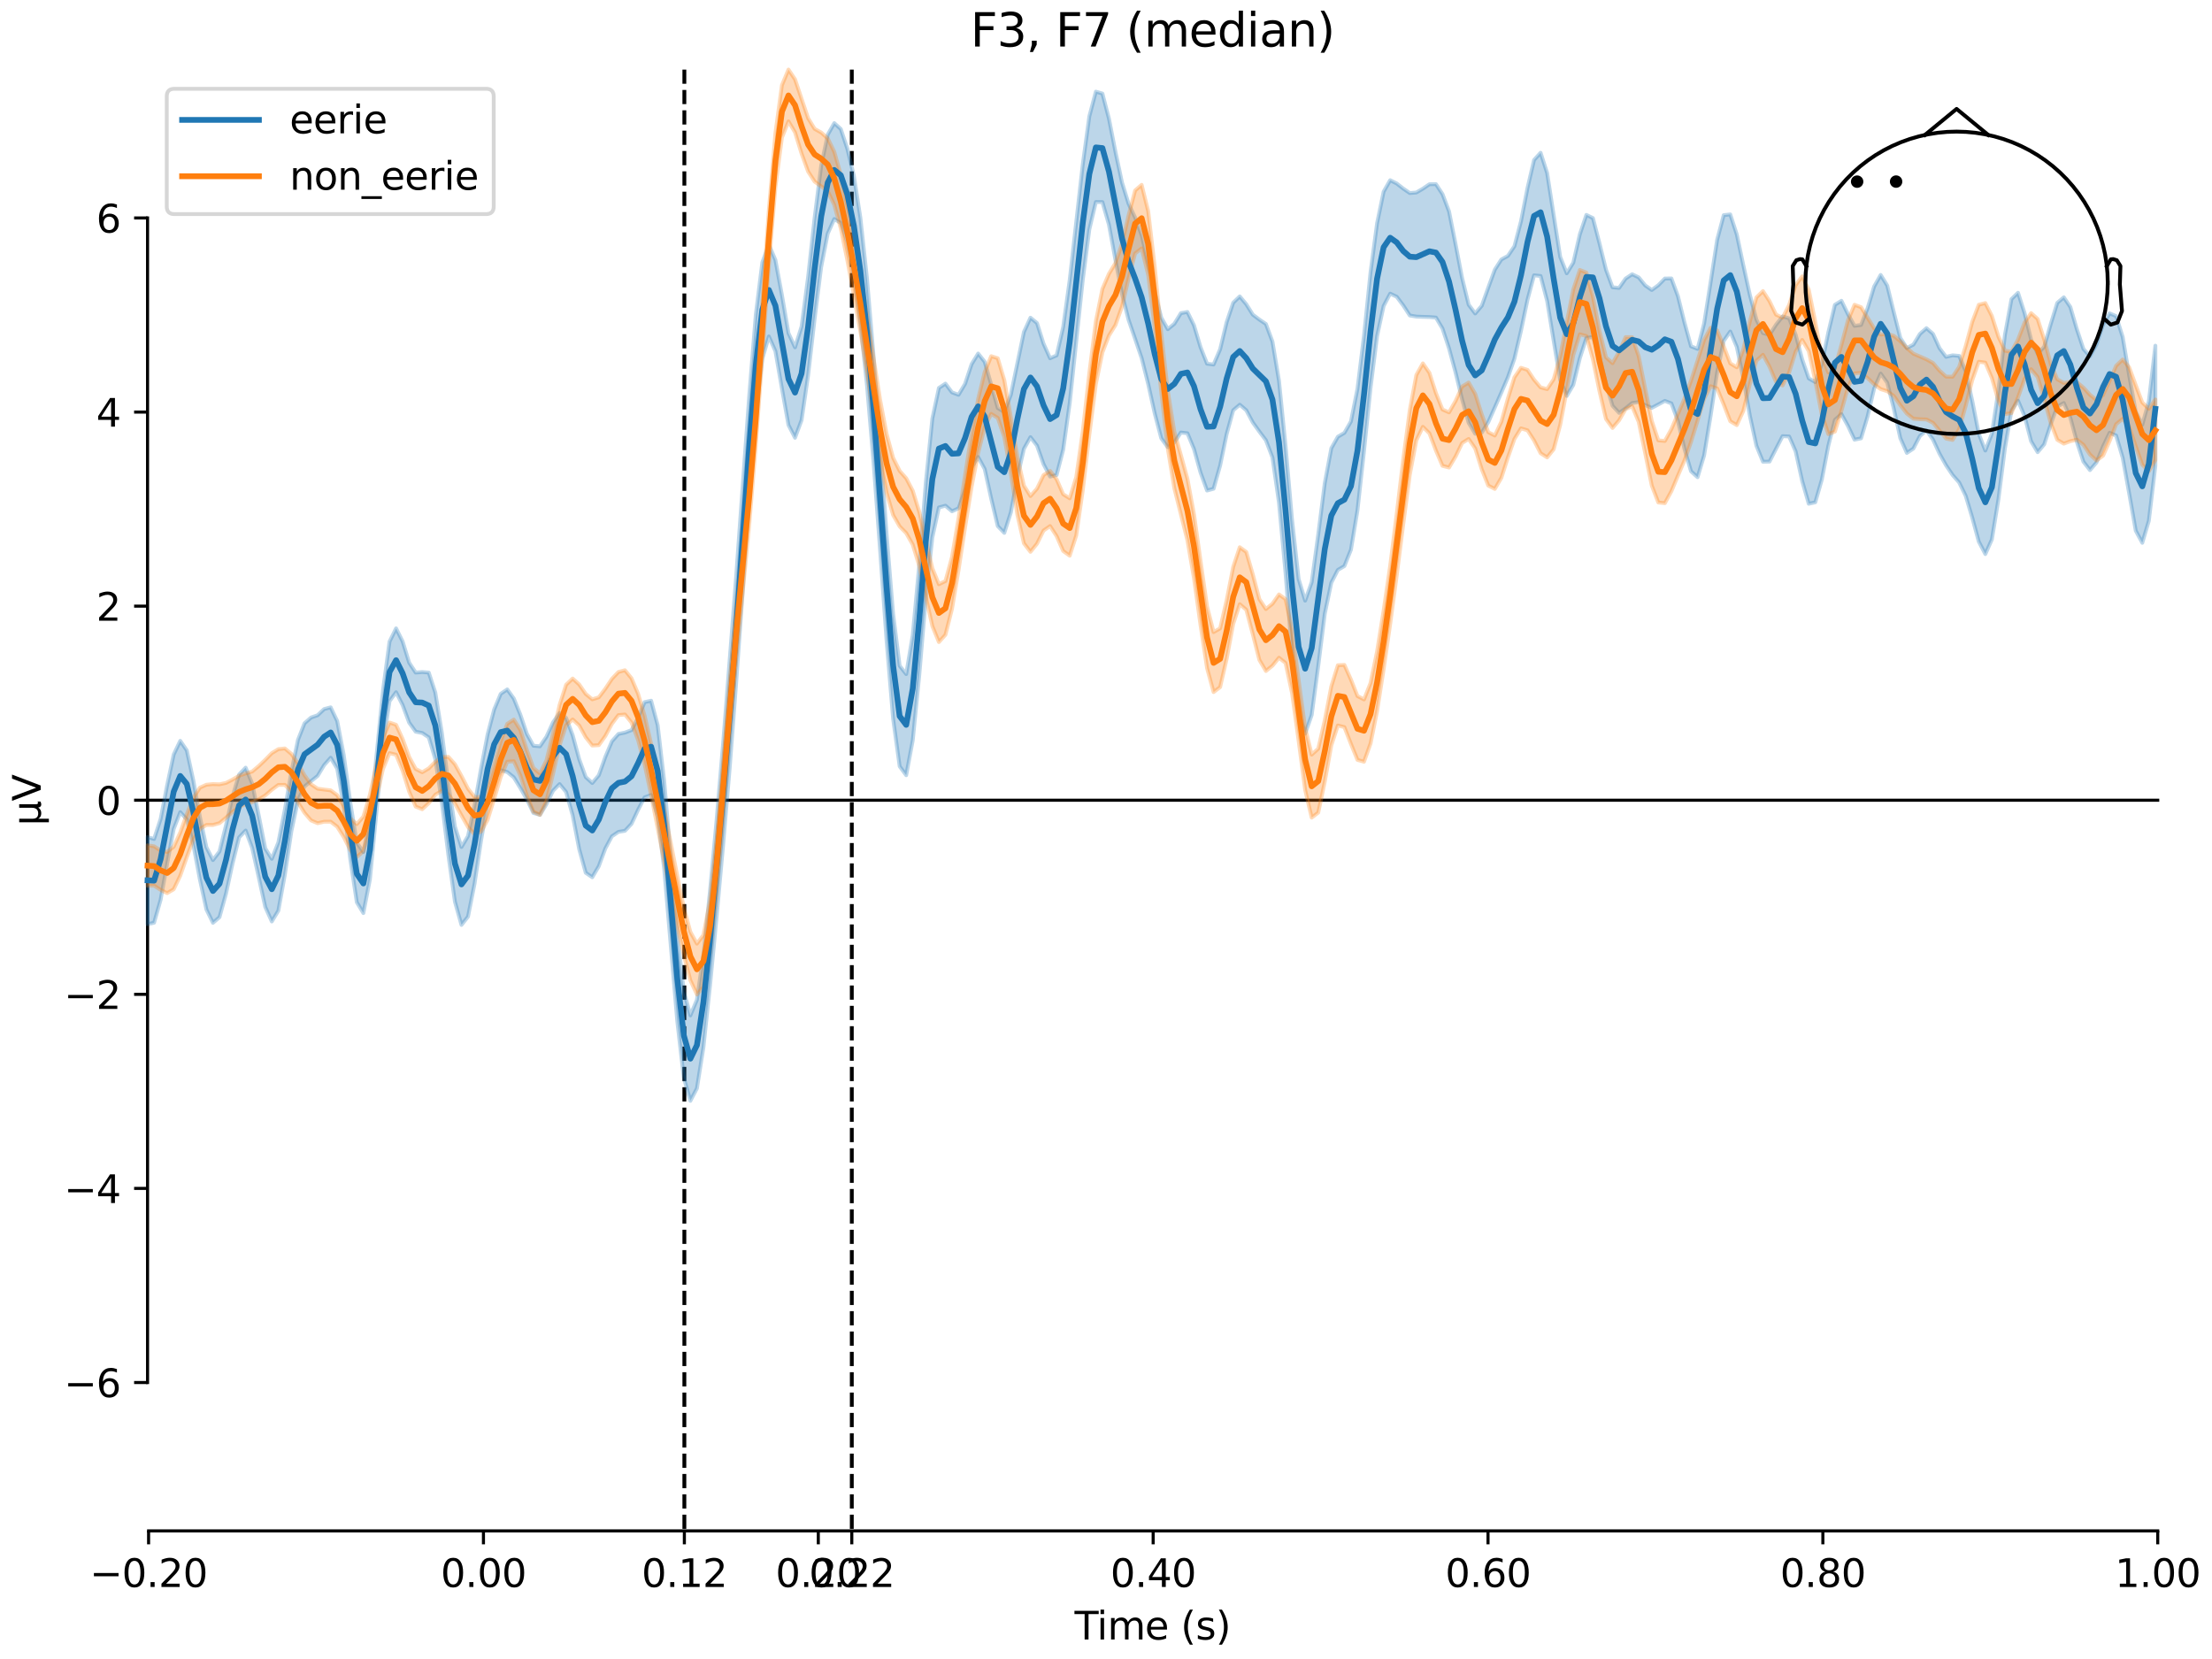<?xml version="1.0" encoding="utf-8" standalone="no"?>
<!DOCTYPE svg PUBLIC "-//W3C//DTD SVG 1.1//EN"
  "http://www.w3.org/Graphics/SVG/1.1/DTD/svg11.dtd">
<svg xmlns:xlink="http://www.w3.org/1999/xlink" width="576pt" height="432pt" viewBox="0 0 576 432" xmlns="http://www.w3.org/2000/svg" version="1.1">
 <defs>
  <style type="text/css">*{stroke-linejoin: round; stroke-linecap: butt}</style>
 </defs>
 <g id="figure_1">
  <g id="patch_1">
   <path d="M 0 432 
L 576 432 
L 576 0 
L 0 0 
z
" style="fill: #ffffff"/>
  </g>
  <g id="axes_1">
   <g id="patch_2">
    <path d="M 38.421 398.644 
L 561.867 398.644 
L 561.867 18.118 
L 38.421 18.118 
L 38.421 398.644 
z
" style="fill: none; opacity: 0"/>
   </g>
   <g id="patch_3">
    <path d="M 38.421 360.001 
L 38.421 56.761 
" style="fill: none; stroke: #000000; stroke-width: 0.8; stroke-linejoin: miter; stroke-linecap: square"/>
   </g>
   <g id="LineCollection_1">
    <path d="M 178.206 18.118 
L 178.206 398.644 
" clip-path="url(#pbddd7048ae)" style="fill: none; stroke-dasharray: 3.7,1.6; stroke-dashoffset: 0; stroke: #000000"/>
    <path d="M 221.804 18.118 
L 221.804 398.644 
" clip-path="url(#pbddd7048ae)" style="fill: none; stroke-dasharray: 3.7,1.6; stroke-dashoffset: 0; stroke: #000000"/>
   </g>
   <g id="matplotlib.axis_1">
    <g id="xtick_1">
     <g id="line2d_1">
      <defs>
       <path id="mee2782d084" d="M 0 0 
L 0 3.5 
" style="stroke: #000000; stroke-width: 0.8"/>
      </defs>
      <g>
       <use xlink:href="#mee2782d084" x="38.693" y="398.644" style="stroke: #000000; stroke-width: 0.8"/>
      </g>
     </g>
     <g id="text_1">
      <!-- −0.20 -->
      <g transform="translate(23.37 413.242) scale(0.1 -0.1)">
       <defs>
        <path id="DejaVuSans-2212" d="M 678 2272 
L 4684 2272 
L 4684 1741 
L 678 1741 
L 678 2272 
z
" transform="scale(0.016)"/>
        <path id="DejaVuSans-30" d="M 2034 4250 
Q 1547 4250 1301 3770 
Q 1056 3291 1056 2328 
Q 1056 1369 1301 889 
Q 1547 409 2034 409 
Q 2525 409 2770 889 
Q 3016 1369 3016 2328 
Q 3016 3291 2770 3770 
Q 2525 4250 2034 4250 
z
M 2034 4750 
Q 2819 4750 3233 4129 
Q 3647 3509 3647 2328 
Q 3647 1150 3233 529 
Q 2819 -91 2034 -91 
Q 1250 -91 836 529 
Q 422 1150 422 2328 
Q 422 3509 836 4129 
Q 1250 4750 2034 4750 
z
" transform="scale(0.016)"/>
        <path id="DejaVuSans-2e" d="M 684 794 
L 1344 794 
L 1344 0 
L 684 0 
L 684 794 
z
" transform="scale(0.016)"/>
        <path id="DejaVuSans-32" d="M 1228 531 
L 3431 531 
L 3431 0 
L 469 0 
L 469 531 
Q 828 903 1448 1529 
Q 2069 2156 2228 2338 
Q 2531 2678 2651 2914 
Q 2772 3150 2772 3378 
Q 2772 3750 2511 3984 
Q 2250 4219 1831 4219 
Q 1534 4219 1204 4116 
Q 875 4013 500 3803 
L 500 4441 
Q 881 4594 1212 4672 
Q 1544 4750 1819 4750 
Q 2544 4750 2975 4387 
Q 3406 4025 3406 3419 
Q 3406 3131 3298 2873 
Q 3191 2616 2906 2266 
Q 2828 2175 2409 1742 
Q 1991 1309 1228 531 
z
" transform="scale(0.016)"/>
       </defs>
       <use xlink:href="#DejaVuSans-2212"/>
       <use xlink:href="#DejaVuSans-30" transform="translate(83.789 0)"/>
       <use xlink:href="#DejaVuSans-2e" transform="translate(147.412 0)"/>
       <use xlink:href="#DejaVuSans-32" transform="translate(179.199 0)"/>
       <use xlink:href="#DejaVuSans-30" transform="translate(242.822 0)"/>
      </g>
     </g>
    </g>
    <g id="xtick_2">
     <g id="line2d_2">
      <g>
       <use xlink:href="#mee2782d084" x="125.889" y="398.644" style="stroke: #000000; stroke-width: 0.8"/>
      </g>
     </g>
     <g id="text_2">
      <!-- 0.00 -->
      <g transform="translate(114.756 413.242) scale(0.1 -0.1)">
       <use xlink:href="#DejaVuSans-30"/>
       <use xlink:href="#DejaVuSans-2e" transform="translate(63.623 0)"/>
       <use xlink:href="#DejaVuSans-30" transform="translate(95.41 0)"/>
       <use xlink:href="#DejaVuSans-30" transform="translate(159.033 0)"/>
      </g>
     </g>
    </g>
    <g id="xtick_3">
     <g id="line2d_3">
      <g>
       <use xlink:href="#mee2782d084" x="178.206" y="398.644" style="stroke: #000000; stroke-width: 0.8"/>
      </g>
     </g>
     <g id="text_3">
      <!-- 0.12 -->
      <g transform="translate(167.073 413.242) scale(0.1 -0.1)">
       <defs>
        <path id="DejaVuSans-31" d="M 794 531 
L 1825 531 
L 1825 4091 
L 703 3866 
L 703 4441 
L 1819 4666 
L 2450 4666 
L 2450 531 
L 3481 531 
L 3481 0 
L 794 0 
L 794 531 
z
" transform="scale(0.016)"/>
       </defs>
       <use xlink:href="#DejaVuSans-30"/>
       <use xlink:href="#DejaVuSans-2e" transform="translate(63.623 0)"/>
       <use xlink:href="#DejaVuSans-31" transform="translate(95.41 0)"/>
       <use xlink:href="#DejaVuSans-32" transform="translate(159.033 0)"/>
      </g>
     </g>
    </g>
    <g id="xtick_4">
     <g id="line2d_4">
      <g>
       <use xlink:href="#mee2782d084" x="213.084" y="398.644" style="stroke: #000000; stroke-width: 0.8"/>
      </g>
     </g>
     <g id="text_4">
      <!-- 0.20 -->
      <g transform="translate(201.952 413.242) scale(0.1 -0.1)">
       <use xlink:href="#DejaVuSans-30"/>
       <use xlink:href="#DejaVuSans-2e" transform="translate(63.623 0)"/>
       <use xlink:href="#DejaVuSans-32" transform="translate(95.41 0)"/>
       <use xlink:href="#DejaVuSans-30" transform="translate(159.033 0)"/>
      </g>
     </g>
    </g>
    <g id="xtick_5">
     <g id="line2d_5">
      <g>
       <use xlink:href="#mee2782d084" x="221.804" y="398.644" style="stroke: #000000; stroke-width: 0.8"/>
      </g>
     </g>
     <g id="text_5">
      <!-- 0.22 -->
      <g transform="translate(210.671 413.242) scale(0.1 -0.1)">
       <use xlink:href="#DejaVuSans-30"/>
       <use xlink:href="#DejaVuSans-2e" transform="translate(63.623 0)"/>
       <use xlink:href="#DejaVuSans-32" transform="translate(95.41 0)"/>
       <use xlink:href="#DejaVuSans-32" transform="translate(159.033 0)"/>
      </g>
     </g>
    </g>
    <g id="xtick_6">
     <g id="line2d_6">
      <g>
       <use xlink:href="#mee2782d084" x="300.28" y="398.644" style="stroke: #000000; stroke-width: 0.8"/>
      </g>
     </g>
     <g id="text_6">
      <!-- 0.40 -->
      <g transform="translate(289.147 413.242) scale(0.1 -0.1)">
       <defs>
        <path id="DejaVuSans-34" d="M 2419 4116 
L 825 1625 
L 2419 1625 
L 2419 4116 
z
M 2253 4666 
L 3047 4666 
L 3047 1625 
L 3713 1625 
L 3713 1100 
L 3047 1100 
L 3047 0 
L 2419 0 
L 2419 1100 
L 313 1100 
L 313 1709 
L 2253 4666 
z
" transform="scale(0.016)"/>
       </defs>
       <use xlink:href="#DejaVuSans-30"/>
       <use xlink:href="#DejaVuSans-2e" transform="translate(63.623 0)"/>
       <use xlink:href="#DejaVuSans-34" transform="translate(95.41 0)"/>
       <use xlink:href="#DejaVuSans-30" transform="translate(159.033 0)"/>
      </g>
     </g>
    </g>
    <g id="xtick_7">
     <g id="line2d_7">
      <g>
       <use xlink:href="#mee2782d084" x="387.476" y="398.644" style="stroke: #000000; stroke-width: 0.8"/>
      </g>
     </g>
     <g id="text_7">
      <!-- 0.60 -->
      <g transform="translate(376.343 413.242) scale(0.1 -0.1)">
       <defs>
        <path id="DejaVuSans-36" d="M 2113 2584 
Q 1688 2584 1439 2293 
Q 1191 2003 1191 1497 
Q 1191 994 1439 701 
Q 1688 409 2113 409 
Q 2538 409 2786 701 
Q 3034 994 3034 1497 
Q 3034 2003 2786 2293 
Q 2538 2584 2113 2584 
z
M 3366 4563 
L 3366 3988 
Q 3128 4100 2886 4159 
Q 2644 4219 2406 4219 
Q 1781 4219 1451 3797 
Q 1122 3375 1075 2522 
Q 1259 2794 1537 2939 
Q 1816 3084 2150 3084 
Q 2853 3084 3261 2657 
Q 3669 2231 3669 1497 
Q 3669 778 3244 343 
Q 2819 -91 2113 -91 
Q 1303 -91 875 529 
Q 447 1150 447 2328 
Q 447 3434 972 4092 
Q 1497 4750 2381 4750 
Q 2619 4750 2861 4703 
Q 3103 4656 3366 4563 
z
" transform="scale(0.016)"/>
       </defs>
       <use xlink:href="#DejaVuSans-30"/>
       <use xlink:href="#DejaVuSans-2e" transform="translate(63.623 0)"/>
       <use xlink:href="#DejaVuSans-36" transform="translate(95.41 0)"/>
       <use xlink:href="#DejaVuSans-30" transform="translate(159.033 0)"/>
      </g>
     </g>
    </g>
    <g id="xtick_8">
     <g id="line2d_8">
      <g>
       <use xlink:href="#mee2782d084" x="474.671" y="398.644" style="stroke: #000000; stroke-width: 0.8"/>
      </g>
     </g>
     <g id="text_8">
      <!-- 0.80 -->
      <g transform="translate(463.538 413.242) scale(0.1 -0.1)">
       <defs>
        <path id="DejaVuSans-38" d="M 2034 2216 
Q 1584 2216 1326 1975 
Q 1069 1734 1069 1313 
Q 1069 891 1326 650 
Q 1584 409 2034 409 
Q 2484 409 2743 651 
Q 3003 894 3003 1313 
Q 3003 1734 2745 1975 
Q 2488 2216 2034 2216 
z
M 1403 2484 
Q 997 2584 770 2862 
Q 544 3141 544 3541 
Q 544 4100 942 4425 
Q 1341 4750 2034 4750 
Q 2731 4750 3128 4425 
Q 3525 4100 3525 3541 
Q 3525 3141 3298 2862 
Q 3072 2584 2669 2484 
Q 3125 2378 3379 2068 
Q 3634 1759 3634 1313 
Q 3634 634 3220 271 
Q 2806 -91 2034 -91 
Q 1263 -91 848 271 
Q 434 634 434 1313 
Q 434 1759 690 2068 
Q 947 2378 1403 2484 
z
M 1172 3481 
Q 1172 3119 1398 2916 
Q 1625 2713 2034 2713 
Q 2441 2713 2670 2916 
Q 2900 3119 2900 3481 
Q 2900 3844 2670 4047 
Q 2441 4250 2034 4250 
Q 1625 4250 1398 4047 
Q 1172 3844 1172 3481 
z
" transform="scale(0.016)"/>
       </defs>
       <use xlink:href="#DejaVuSans-30"/>
       <use xlink:href="#DejaVuSans-2e" transform="translate(63.623 0)"/>
       <use xlink:href="#DejaVuSans-38" transform="translate(95.41 0)"/>
       <use xlink:href="#DejaVuSans-30" transform="translate(159.033 0)"/>
      </g>
     </g>
    </g>
    <g id="xtick_9">
     <g id="line2d_9">
      <g>
       <use xlink:href="#mee2782d084" x="561.867" y="398.644" style="stroke: #000000; stroke-width: 0.8"/>
      </g>
     </g>
     <g id="text_9">
      <!-- 1.00 -->
      <g transform="translate(550.734 413.242) scale(0.1 -0.1)">
       <use xlink:href="#DejaVuSans-31"/>
       <use xlink:href="#DejaVuSans-2e" transform="translate(63.623 0)"/>
       <use xlink:href="#DejaVuSans-30" transform="translate(95.41 0)"/>
       <use xlink:href="#DejaVuSans-30" transform="translate(159.033 0)"/>
      </g>
     </g>
    </g>
    <g id="text_10">
     <!-- Time (s) -->
     <g transform="translate(279.815 426.92) scale(0.1 -0.1)">
      <defs>
       <path id="DejaVuSans-54" d="M -19 4666 
L 3928 4666 
L 3928 4134 
L 2272 4134 
L 2272 0 
L 1638 0 
L 1638 4134 
L -19 4134 
L -19 4666 
z
" transform="scale(0.016)"/>
       <path id="DejaVuSans-69" d="M 603 3500 
L 1178 3500 
L 1178 0 
L 603 0 
L 603 3500 
z
M 603 4863 
L 1178 4863 
L 1178 4134 
L 603 4134 
L 603 4863 
z
" transform="scale(0.016)"/>
       <path id="DejaVuSans-6d" d="M 3328 2828 
Q 3544 3216 3844 3400 
Q 4144 3584 4550 3584 
Q 5097 3584 5394 3201 
Q 5691 2819 5691 2113 
L 5691 0 
L 5113 0 
L 5113 2094 
Q 5113 2597 4934 2840 
Q 4756 3084 4391 3084 
Q 3944 3084 3684 2787 
Q 3425 2491 3425 1978 
L 3425 0 
L 2847 0 
L 2847 2094 
Q 2847 2600 2669 2842 
Q 2491 3084 2119 3084 
Q 1678 3084 1418 2786 
Q 1159 2488 1159 1978 
L 1159 0 
L 581 0 
L 581 3500 
L 1159 3500 
L 1159 2956 
Q 1356 3278 1631 3431 
Q 1906 3584 2284 3584 
Q 2666 3584 2933 3390 
Q 3200 3197 3328 2828 
z
" transform="scale(0.016)"/>
       <path id="DejaVuSans-65" d="M 3597 1894 
L 3597 1613 
L 953 1613 
Q 991 1019 1311 708 
Q 1631 397 2203 397 
Q 2534 397 2845 478 
Q 3156 559 3463 722 
L 3463 178 
Q 3153 47 2828 -22 
Q 2503 -91 2169 -91 
Q 1331 -91 842 396 
Q 353 884 353 1716 
Q 353 2575 817 3079 
Q 1281 3584 2069 3584 
Q 2775 3584 3186 3129 
Q 3597 2675 3597 1894 
z
M 3022 2063 
Q 3016 2534 2758 2815 
Q 2500 3097 2075 3097 
Q 1594 3097 1305 2825 
Q 1016 2553 972 2059 
L 3022 2063 
z
" transform="scale(0.016)"/>
       <path id="DejaVuSans-20" transform="scale(0.016)"/>
       <path id="DejaVuSans-28" d="M 1984 4856 
Q 1566 4138 1362 3434 
Q 1159 2731 1159 2009 
Q 1159 1288 1364 580 
Q 1569 -128 1984 -844 
L 1484 -844 
Q 1016 -109 783 600 
Q 550 1309 550 2009 
Q 550 2706 781 3412 
Q 1013 4119 1484 4856 
L 1984 4856 
z
" transform="scale(0.016)"/>
       <path id="DejaVuSans-73" d="M 2834 3397 
L 2834 2853 
Q 2591 2978 2328 3040 
Q 2066 3103 1784 3103 
Q 1356 3103 1142 2972 
Q 928 2841 928 2578 
Q 928 2378 1081 2264 
Q 1234 2150 1697 2047 
L 1894 2003 
Q 2506 1872 2764 1633 
Q 3022 1394 3022 966 
Q 3022 478 2636 193 
Q 2250 -91 1575 -91 
Q 1294 -91 989 -36 
Q 684 19 347 128 
L 347 722 
Q 666 556 975 473 
Q 1284 391 1588 391 
Q 1994 391 2212 530 
Q 2431 669 2431 922 
Q 2431 1156 2273 1281 
Q 2116 1406 1581 1522 
L 1381 1569 
Q 847 1681 609 1914 
Q 372 2147 372 2553 
Q 372 3047 722 3315 
Q 1072 3584 1716 3584 
Q 2034 3584 2315 3537 
Q 2597 3491 2834 3397 
z
" transform="scale(0.016)"/>
       <path id="DejaVuSans-29" d="M 513 4856 
L 1013 4856 
Q 1481 4119 1714 3412 
Q 1947 2706 1947 2009 
Q 1947 1309 1714 600 
Q 1481 -109 1013 -844 
L 513 -844 
Q 928 -128 1133 580 
Q 1338 1288 1338 2009 
Q 1338 2731 1133 3434 
Q 928 4138 513 4856 
z
" transform="scale(0.016)"/>
      </defs>
      <use xlink:href="#DejaVuSans-54"/>
      <use xlink:href="#DejaVuSans-69" transform="translate(57.959 0)"/>
      <use xlink:href="#DejaVuSans-6d" transform="translate(85.742 0)"/>
      <use xlink:href="#DejaVuSans-65" transform="translate(183.154 0)"/>
      <use xlink:href="#DejaVuSans-20" transform="translate(244.678 0)"/>
      <use xlink:href="#DejaVuSans-28" transform="translate(276.465 0)"/>
      <use xlink:href="#DejaVuSans-73" transform="translate(315.479 0)"/>
      <use xlink:href="#DejaVuSans-29" transform="translate(367.578 0)"/>
     </g>
    </g>
   </g>
   <g id="matplotlib.axis_2">
    <g id="ytick_1">
     <g id="line2d_10">
      <defs>
       <path id="m7f1c906272" d="M 0 0 
L -3.5 0 
" style="stroke: #000000; stroke-width: 0.8"/>
      </defs>
      <g>
       <use xlink:href="#m7f1c906272" x="38.421" y="360.001" style="stroke: #000000; stroke-width: 0.8"/>
      </g>
     </g>
     <g id="text_11">
      <!-- −6 -->
      <g transform="translate(16.678 363.8) scale(0.1 -0.1)">
       <use xlink:href="#DejaVuSans-2212"/>
       <use xlink:href="#DejaVuSans-36" transform="translate(83.789 0)"/>
      </g>
     </g>
    </g>
    <g id="ytick_2">
     <g id="line2d_11">
      <g>
       <use xlink:href="#m7f1c906272" x="38.421" y="309.461" style="stroke: #000000; stroke-width: 0.8"/>
      </g>
     </g>
     <g id="text_12">
      <!-- −4 -->
      <g transform="translate(16.678 313.26) scale(0.1 -0.1)">
       <use xlink:href="#DejaVuSans-2212"/>
       <use xlink:href="#DejaVuSans-34" transform="translate(83.789 0)"/>
      </g>
     </g>
    </g>
    <g id="ytick_3">
     <g id="line2d_12">
      <g>
       <use xlink:href="#m7f1c906272" x="38.421" y="258.921" style="stroke: #000000; stroke-width: 0.8"/>
      </g>
     </g>
     <g id="text_13">
      <!-- −2 -->
      <g transform="translate(16.678 262.72) scale(0.1 -0.1)">
       <use xlink:href="#DejaVuSans-2212"/>
       <use xlink:href="#DejaVuSans-32" transform="translate(83.789 0)"/>
      </g>
     </g>
    </g>
    <g id="ytick_4">
     <g id="line2d_13">
      <g>
       <use xlink:href="#m7f1c906272" x="38.421" y="208.381" style="stroke: #000000; stroke-width: 0.8"/>
      </g>
     </g>
     <g id="text_14">
      <!-- 0 -->
      <g transform="translate(25.058 212.18) scale(0.1 -0.1)">
       <use xlink:href="#DejaVuSans-30"/>
      </g>
     </g>
    </g>
    <g id="ytick_5">
     <g id="line2d_14">
      <g>
       <use xlink:href="#m7f1c906272" x="38.421" y="157.841" style="stroke: #000000; stroke-width: 0.8"/>
      </g>
     </g>
     <g id="text_15">
      <!-- 2 -->
      <g transform="translate(25.058 161.64) scale(0.1 -0.1)">
       <use xlink:href="#DejaVuSans-32"/>
      </g>
     </g>
    </g>
    <g id="ytick_6">
     <g id="line2d_15">
      <g>
       <use xlink:href="#m7f1c906272" x="38.421" y="107.301" style="stroke: #000000; stroke-width: 0.8"/>
      </g>
     </g>
     <g id="text_16">
      <!-- 4 -->
      <g transform="translate(25.058 111.1) scale(0.1 -0.1)">
       <use xlink:href="#DejaVuSans-34"/>
      </g>
     </g>
    </g>
    <g id="ytick_7">
     <g id="line2d_16">
      <g>
       <use xlink:href="#m7f1c906272" x="38.421" y="56.761" style="stroke: #000000; stroke-width: 0.8"/>
      </g>
     </g>
     <g id="text_17">
      <!-- 6 -->
      <g transform="translate(25.058 60.56) scale(0.1 -0.1)">
       <use xlink:href="#DejaVuSans-36"/>
      </g>
     </g>
    </g>
    <g id="text_18">
     <!-- µV -->
     <g transform="translate(10.599 214.982) rotate(-90) scale(0.1 -0.1)">
      <defs>
       <path id="DejaVuSans-b5" d="M 544 -1331 
L 544 3500 
L 1119 3500 
L 1119 1325 
Q 1119 872 1334 640 
Q 1550 409 1972 409 
Q 2434 409 2667 671 
Q 2900 934 2900 1459 
L 2900 3500 
L 3475 3500 
L 3475 806 
Q 3475 619 3529 530 
Q 3584 441 3700 441 
Q 3728 441 3778 458 
Q 3828 475 3916 513 
L 3916 50 
Q 3788 -22 3673 -56 
Q 3559 -91 3450 -91 
Q 3234 -91 3106 31 
Q 2978 153 2931 403 
Q 2775 156 2548 32 
Q 2322 -91 2016 -91 
Q 1697 -91 1473 31 
Q 1250 153 1119 397 
L 1119 -1331 
L 544 -1331 
z
" transform="scale(0.016)"/>
       <path id="DejaVuSans-56" d="M 1831 0 
L 50 4666 
L 709 4666 
L 2188 738 
L 3669 4666 
L 4325 4666 
L 2547 0 
L 1831 0 
z
" transform="scale(0.016)"/>
      </defs>
      <use xlink:href="#DejaVuSans-b5"/>
      <use xlink:href="#DejaVuSans-56" transform="translate(63.623 0)"/>
     </g>
    </g>
   </g>
   <g id="patch_4">
    <path d="M 38.693 398.644 
L 561.867 398.644 
" style="fill: none; stroke: #000000; stroke-width: 0.8; stroke-linejoin: miter; stroke-linecap: square"/>
   </g>
   <g id="patch_5">
    <path d="M 38.421 208.381 
L 561.867 208.381 
" style="fill: none; stroke: #000000; stroke-width: 0.8; stroke-linejoin: miter; stroke-linecap: square"/>
   </g>
   <g id="text_19">
    <!-- F3, F7 (median) -->
    <g transform="translate(252.713 12.118) scale(0.12 -0.12)">
     <defs>
      <path id="DejaVuSans-46" d="M 628 4666 
L 3309 4666 
L 3309 4134 
L 1259 4134 
L 1259 2759 
L 3109 2759 
L 3109 2228 
L 1259 2228 
L 1259 0 
L 628 0 
L 628 4666 
z
" transform="scale(0.016)"/>
      <path id="DejaVuSans-33" d="M 2597 2516 
Q 3050 2419 3304 2112 
Q 3559 1806 3559 1356 
Q 3559 666 3084 287 
Q 2609 -91 1734 -91 
Q 1441 -91 1130 -33 
Q 819 25 488 141 
L 488 750 
Q 750 597 1062 519 
Q 1375 441 1716 441 
Q 2309 441 2620 675 
Q 2931 909 2931 1356 
Q 2931 1769 2642 2001 
Q 2353 2234 1838 2234 
L 1294 2234 
L 1294 2753 
L 1863 2753 
Q 2328 2753 2575 2939 
Q 2822 3125 2822 3475 
Q 2822 3834 2567 4026 
Q 2313 4219 1838 4219 
Q 1578 4219 1281 4162 
Q 984 4106 628 3988 
L 628 4550 
Q 988 4650 1302 4700 
Q 1616 4750 1894 4750 
Q 2613 4750 3031 4423 
Q 3450 4097 3450 3541 
Q 3450 3153 3228 2886 
Q 3006 2619 2597 2516 
z
" transform="scale(0.016)"/>
      <path id="DejaVuSans-2c" d="M 750 794 
L 1409 794 
L 1409 256 
L 897 -744 
L 494 -744 
L 750 256 
L 750 794 
z
" transform="scale(0.016)"/>
      <path id="DejaVuSans-37" d="M 525 4666 
L 3525 4666 
L 3525 4397 
L 1831 0 
L 1172 0 
L 2766 4134 
L 525 4134 
L 525 4666 
z
" transform="scale(0.016)"/>
      <path id="DejaVuSans-64" d="M 2906 2969 
L 2906 4863 
L 3481 4863 
L 3481 0 
L 2906 0 
L 2906 525 
Q 2725 213 2448 61 
Q 2172 -91 1784 -91 
Q 1150 -91 751 415 
Q 353 922 353 1747 
Q 353 2572 751 3078 
Q 1150 3584 1784 3584 
Q 2172 3584 2448 3432 
Q 2725 3281 2906 2969 
z
M 947 1747 
Q 947 1113 1208 752 
Q 1469 391 1925 391 
Q 2381 391 2643 752 
Q 2906 1113 2906 1747 
Q 2906 2381 2643 2742 
Q 2381 3103 1925 3103 
Q 1469 3103 1208 2742 
Q 947 2381 947 1747 
z
" transform="scale(0.016)"/>
      <path id="DejaVuSans-61" d="M 2194 1759 
Q 1497 1759 1228 1600 
Q 959 1441 959 1056 
Q 959 750 1161 570 
Q 1363 391 1709 391 
Q 2188 391 2477 730 
Q 2766 1069 2766 1631 
L 2766 1759 
L 2194 1759 
z
M 3341 1997 
L 3341 0 
L 2766 0 
L 2766 531 
Q 2569 213 2275 61 
Q 1981 -91 1556 -91 
Q 1019 -91 701 211 
Q 384 513 384 1019 
Q 384 1609 779 1909 
Q 1175 2209 1959 2209 
L 2766 2209 
L 2766 2266 
Q 2766 2663 2505 2880 
Q 2244 3097 1772 3097 
Q 1472 3097 1187 3025 
Q 903 2953 641 2809 
L 641 3341 
Q 956 3463 1253 3523 
Q 1550 3584 1831 3584 
Q 2591 3584 2966 3190 
Q 3341 2797 3341 1997 
z
" transform="scale(0.016)"/>
      <path id="DejaVuSans-6e" d="M 3513 2113 
L 3513 0 
L 2938 0 
L 2938 2094 
Q 2938 2591 2744 2837 
Q 2550 3084 2163 3084 
Q 1697 3084 1428 2787 
Q 1159 2491 1159 1978 
L 1159 0 
L 581 0 
L 581 3500 
L 1159 3500 
L 1159 2956 
Q 1366 3272 1645 3428 
Q 1925 3584 2291 3584 
Q 2894 3584 3203 3211 
Q 3513 2838 3513 2113 
z
" transform="scale(0.016)"/>
     </defs>
     <use xlink:href="#DejaVuSans-46"/>
     <use xlink:href="#DejaVuSans-33" transform="translate(57.52 0)"/>
     <use xlink:href="#DejaVuSans-2c" transform="translate(121.143 0)"/>
     <use xlink:href="#DejaVuSans-20" transform="translate(152.93 0)"/>
     <use xlink:href="#DejaVuSans-46" transform="translate(184.717 0)"/>
     <use xlink:href="#DejaVuSans-37" transform="translate(242.236 0)"/>
     <use xlink:href="#DejaVuSans-20" transform="translate(305.859 0)"/>
     <use xlink:href="#DejaVuSans-28" transform="translate(337.646 0)"/>
     <use xlink:href="#DejaVuSans-6d" transform="translate(376.66 0)"/>
     <use xlink:href="#DejaVuSans-65" transform="translate(474.072 0)"/>
     <use xlink:href="#DejaVuSans-64" transform="translate(535.596 0)"/>
     <use xlink:href="#DejaVuSans-69" transform="translate(599.072 0)"/>
     <use xlink:href="#DejaVuSans-61" transform="translate(626.855 0)"/>
     <use xlink:href="#DejaVuSans-6e" transform="translate(688.135 0)"/>
     <use xlink:href="#DejaVuSans-29" transform="translate(751.514 0)"/>
    </g>
   </g>
   <g id="legend_1">
    <g id="patch_6">
     <path d="M 45.421 55.753 
L 126.563 55.753 
Q 128.563 55.753 128.563 53.753 
L 128.563 25.118 
Q 128.563 23.118 126.563 23.118 
L 45.421 23.118 
Q 43.421 23.118 43.421 25.118 
L 43.421 53.753 
Q 43.421 55.753 45.421 55.753 
z
" style="fill: #ffffff; opacity: 0.8; stroke: #cccccc; stroke-linejoin: miter"/>
    </g>
    <g id="line2d_17">
     <path d="M 47.421 31.217 
L 57.421 31.217 
L 67.421 31.217 
" style="fill: none; stroke: #1f77b4; stroke-width: 1.5; stroke-linecap: square"/>
    </g>
    <g id="text_20">
     <!-- eerie -->
     <g transform="translate(75.421 34.717) scale(0.1 -0.1)">
      <defs>
       <path id="DejaVuSans-72" d="M 2631 2963 
Q 2534 3019 2420 3045 
Q 2306 3072 2169 3072 
Q 1681 3072 1420 2755 
Q 1159 2438 1159 1844 
L 1159 0 
L 581 0 
L 581 3500 
L 1159 3500 
L 1159 2956 
Q 1341 3275 1631 3429 
Q 1922 3584 2338 3584 
Q 2397 3584 2469 3576 
Q 2541 3569 2628 3553 
L 2631 2963 
z
" transform="scale(0.016)"/>
      </defs>
      <use xlink:href="#DejaVuSans-65"/>
      <use xlink:href="#DejaVuSans-65" transform="translate(61.523 0)"/>
      <use xlink:href="#DejaVuSans-72" transform="translate(123.047 0)"/>
      <use xlink:href="#DejaVuSans-69" transform="translate(164.16 0)"/>
      <use xlink:href="#DejaVuSans-65" transform="translate(191.943 0)"/>
     </g>
    </g>
    <g id="line2d_18">
     <path d="M 47.421 45.895 
L 57.421 45.895 
L 67.421 45.895 
" style="fill: none; stroke: #ff7f0e; stroke-width: 1.5; stroke-linecap: square"/>
    </g>
    <g id="text_21">
     <!-- non_eerie -->
     <g transform="translate(75.421 49.395) scale(0.1 -0.1)">
      <defs>
       <path id="DejaVuSans-6f" d="M 1959 3097 
Q 1497 3097 1228 2736 
Q 959 2375 959 1747 
Q 959 1119 1226 758 
Q 1494 397 1959 397 
Q 2419 397 2687 759 
Q 2956 1122 2956 1747 
Q 2956 2369 2687 2733 
Q 2419 3097 1959 3097 
z
M 1959 3584 
Q 2709 3584 3137 3096 
Q 3566 2609 3566 1747 
Q 3566 888 3137 398 
Q 2709 -91 1959 -91 
Q 1206 -91 779 398 
Q 353 888 353 1747 
Q 353 2609 779 3096 
Q 1206 3584 1959 3584 
z
" transform="scale(0.016)"/>
       <path id="DejaVuSans-5f" d="M 3263 -1063 
L 3263 -1509 
L -63 -1509 
L -63 -1063 
L 3263 -1063 
z
" transform="scale(0.016)"/>
      </defs>
      <use xlink:href="#DejaVuSans-6e"/>
      <use xlink:href="#DejaVuSans-6f" transform="translate(63.379 0)"/>
      <use xlink:href="#DejaVuSans-6e" transform="translate(124.561 0)"/>
      <use xlink:href="#DejaVuSans-5f" transform="translate(187.939 0)"/>
      <use xlink:href="#DejaVuSans-65" transform="translate(237.939 0)"/>
      <use xlink:href="#DejaVuSans-65" transform="translate(299.463 0)"/>
      <use xlink:href="#DejaVuSans-72" transform="translate(360.986 0)"/>
      <use xlink:href="#DejaVuSans-69" transform="translate(402.1 0)"/>
      <use xlink:href="#DejaVuSans-65" transform="translate(429.883 0)"/>
     </g>
    </g>
   </g>
   <g id="FillBetweenPolyCollection_1">
    <defs>
     <path id="m93b9d53a4b" d="M 38.421 -214.02 
L 38.421 -191.339 
L 40.124 -191.727 
L 41.827 -197.688 
L 43.53 -207.121 
L 45.233 -216.139 
L 46.936 -220.513 
L 48.639 -218.632 
L 50.342 -212.045 
L 52.045 -203.009 
L 53.748 -195.185 
L 55.451 -191.697 
L 57.154 -193.161 
L 58.857 -199.317 
L 60.56 -207.158 
L 62.263 -213.939 
L 63.966 -215.728 
L 65.669 -211.172 
L 67.372 -203.579 
L 69.075 -195.817 
L 70.778 -192.053 
L 72.481 -194.86 
L 74.184 -204.287 
L 75.887 -215.602 
L 77.59 -223.557 
L 79.294 -227.197 
L 80.997 -228.584 
L 82.7 -229.941 
L 84.403 -232.755 
L 86.106 -234.691 
L 87.809 -231.836 
L 89.512 -222.063 
L 91.215 -208.299 
L 92.918 -197.037 
L 94.621 -194.237 
L 96.324 -202.983 
L 98.027 -220.502 
L 99.73 -238.225 
L 101.433 -249.422 
L 103.136 -251.745 
L 104.839 -248.396 
L 106.542 -243.828 
L 108.245 -241.468 
L 109.948 -241.135 
L 111.651 -239.986 
L 113.354 -234.306 
L 115.057 -223.085 
L 116.76 -209.319 
L 118.463 -197.188 
L 120.166 -191.147 
L 121.87 -193.308 
L 123.573 -201.884 
L 125.276 -213.191 
L 126.979 -222.863 
L 128.682 -229.044 
L 130.385 -231.428 
L 132.088 -230.967 
L 133.791 -229.577 
L 135.494 -226.805 
L 137.197 -223.833 
L 138.9 -220.307 
L 140.603 -219.808 
L 142.306 -222.614 
L 144.009 -226.081 
L 145.712 -227.82 
L 147.415 -225.757 
L 149.118 -219.696 
L 150.821 -210.889 
L 152.524 -204.726 
L 154.227 -203.56 
L 155.93 -206.453 
L 157.633 -211.069 
L 159.336 -214.231 
L 161.039 -215.381 
L 162.742 -215.661 
L 164.446 -217.473 
L 166.149 -221.107 
L 167.852 -224.367 
L 169.555 -224.986 
L 171.258 -219.393 
L 172.961 -205.653 
L 174.664 -185.832 
L 176.367 -166.026 
L 178.07 -151.322 
L 179.773 -145.342 
L 181.476 -148.585 
L 183.179 -159.333 
L 184.882 -175.307 
L 186.585 -193.004 
L 188.288 -211.844 
L 189.991 -231.813 
L 191.694 -254.152 
L 193.397 -278.103 
L 195.1 -302.838 
L 196.803 -323.828 
L 198.506 -338.564 
L 200.209 -344.386 
L 201.912 -340.555 
L 203.615 -330.814 
L 205.318 -321.321 
L 207.022 -318.005 
L 208.725 -322.576 
L 210.428 -334.232 
L 212.131 -349.015 
L 213.834 -362.48 
L 215.537 -371.169 
L 217.24 -374.965 
L 218.943 -373.941 
L 220.646 -368.993 
L 222.349 -360.222 
L 224.052 -347.802 
L 225.755 -331.742 
L 227.458 -311.777 
L 229.161 -288.959 
L 230.864 -265.188 
L 232.567 -244.831 
L 234.27 -232.444 
L 235.973 -230.134 
L 237.676 -239.208 
L 239.379 -256.198 
L 241.082 -276.369 
L 242.785 -292.071 
L 244.488 -299.859 
L 246.191 -300.317 
L 247.894 -298.857 
L 249.598 -299.637 
L 251.301 -304.371 
L 253.004 -310.324 
L 254.707 -312.993 
L 256.41 -309.866 
L 258.113 -302.144 
L 259.816 -294.999 
L 261.519 -293.241 
L 263.222 -298.564 
L 264.925 -307.734 
L 266.628 -315.121 
L 268.331 -318.161 
L 270.034 -315.954 
L 271.737 -311.119 
L 273.44 -307.897 
L 275.143 -308.305 
L 276.846 -314.861 
L 278.549 -327.01 
L 280.252 -343.111 
L 281.955 -359.145 
L 283.658 -372.236 
L 285.361 -379.395 
L 287.064 -379.376 
L 288.767 -373.48 
L 290.47 -364.25 
L 292.174 -355.415 
L 293.877 -348.693 
L 295.58 -343.759 
L 297.283 -338.746 
L 298.986 -331.989 
L 300.689 -324.332 
L 302.392 -317.87 
L 304.095 -315.541 
L 305.798 -316.807 
L 307.501 -319.374 
L 309.204 -319.175 
L 310.907 -315.085 
L 312.61 -308.966 
L 314.313 -304.266 
L 316.016 -304.735 
L 317.719 -310.773 
L 319.422 -318.979 
L 321.125 -325.166 
L 322.828 -326.609 
L 324.531 -325.16 
L 326.234 -321.977 
L 327.937 -319.609 
L 329.64 -317.353 
L 331.343 -312.876 
L 333.046 -301.07 
L 334.75 -282.789 
L 336.453 -261.784 
L 338.156 -246.392 
L 339.859 -240.968 
L 341.562 -245.814 
L 343.265 -258.545 
L 344.968 -272.164 
L 346.671 -280.258 
L 348.374 -283.591 
L 350.077 -284.593 
L 351.78 -288.844 
L 353.483 -299.092 
L 355.186 -314.561 
L 356.889 -331.011 
L 358.592 -344.494 
L 360.295 -352.317 
L 361.998 -355.535 
L 363.701 -354.733 
L 365.404 -352.455 
L 367.107 -349.849 
L 368.81 -349.56 
L 370.513 -349.491 
L 372.216 -349.44 
L 373.919 -349.304 
L 375.622 -346.449 
L 377.326 -341.28 
L 379.029 -334.998 
L 380.732 -327.997 
L 382.435 -321.888 
L 384.138 -319.05 
L 385.841 -319.329 
L 387.544 -322.07 
L 389.247 -325.9 
L 390.95 -329.774 
L 392.653 -333.753 
L 394.356 -338.617 
L 396.059 -345.842 
L 397.762 -353.952 
L 399.465 -360.308 
L 401.168 -360.129 
L 402.871 -353.626 
L 404.574 -343.245 
L 406.277 -332.991 
L 407.98 -328.9 
L 409.683 -331.766 
L 411.386 -338.715 
L 413.089 -344.006 
L 414.792 -344.254 
L 416.495 -339.048 
L 418.198 -331.986 
L 419.902 -326.331 
L 421.605 -324.487 
L 423.308 -325.673 
L 425.011 -327.056 
L 426.714 -327.313 
L 428.417 -326.499 
L 430.12 -325.781 
L 431.823 -326.684 
L 433.526 -327.606 
L 435.229 -326.955 
L 436.932 -322.399 
L 438.635 -315.096 
L 440.338 -309.282 
L 442.041 -307.734 
L 443.744 -313.394 
L 445.447 -323.75 
L 447.15 -335.061 
L 448.853 -343.227 
L 450.556 -345.675 
L 452.259 -341.648 
L 453.962 -333.433 
L 455.665 -323.722 
L 457.368 -315.93 
L 459.071 -311.769 
L 460.774 -311.805 
L 462.478 -315.128 
L 464.181 -318.423 
L 465.884 -318.343 
L 467.587 -314.448 
L 469.29 -306.711 
L 470.993 -300.823 
L 472.696 -301.2 
L 474.399 -307.095 
L 476.102 -315.956 
L 477.805 -322.674 
L 479.508 -324.162 
L 481.211 -321.086 
L 482.914 -317.512 
L 484.617 -317.854 
L 486.32 -323.565 
L 488.023 -330.819 
L 489.726 -334.721 
L 491.429 -332.343 
L 493.132 -325.652 
L 494.835 -317.903 
L 496.538 -314.061 
L 498.241 -315.189 
L 499.944 -318.467 
L 501.647 -319.923 
L 503.35 -317.522 
L 505.054 -313.849 
L 506.757 -310.816 
L 508.46 -308.296 
L 510.163 -306.357 
L 511.866 -302.873 
L 513.569 -297.206 
L 515.272 -290.962 
L 516.975 -287.717 
L 518.678 -291.517 
L 520.381 -301.951 
L 522.084 -315.294 
L 523.787 -325.086 
L 525.49 -327.654 
L 527.193 -323.653 
L 528.896 -317.091 
L 530.599 -314.251 
L 532.302 -316.284 
L 534.005 -321.5 
L 535.708 -326.112 
L 537.411 -327.059 
L 539.114 -323.232 
L 540.817 -316.901 
L 542.52 -311.773 
L 544.223 -309.585 
L 545.926 -311.575 
L 547.63 -315.755 
L 549.333 -319.306 
L 551.036 -318.585 
L 552.739 -312.812 
L 554.442 -303.459 
L 556.145 -293.799 
L 557.848 -290.65 
L 559.551 -296.381 
L 561.254 -310.708 
L 561.254 -341.987 
L 561.254 -341.987 
L 559.551 -327.503 
L 557.848 -321.415 
L 556.145 -324.82 
L 554.442 -334.195 
L 552.739 -344.276 
L 551.036 -349.672 
L 549.333 -350.414 
L 547.63 -347.435 
L 545.926 -342.305 
L 544.223 -339.212 
L 542.52 -341.131 
L 540.817 -346.246 
L 539.114 -352.06 
L 537.411 -354.576 
L 535.708 -353.129 
L 534.005 -347.605 
L 532.302 -341.708 
L 530.599 -339.888 
L 528.896 -343.544 
L 527.193 -350.479 
L 525.49 -355.76 
L 523.787 -354.118 
L 522.084 -344.854 
L 520.381 -330.333 
L 518.678 -319.05 
L 516.975 -314.677 
L 515.272 -319.032 
L 513.569 -327.667 
L 511.866 -335.318 
L 510.163 -339.32 
L 508.46 -339.476 
L 506.757 -339.076 
L 505.054 -341.319 
L 503.35 -345.058 
L 501.647 -346.548 
L 499.944 -345.049 
L 498.241 -342.262 
L 496.538 -341.37 
L 494.835 -344.011 
L 493.132 -350.759 
L 491.429 -357.656 
L 489.726 -360.406 
L 488.023 -357.398 
L 486.32 -351.755 
L 484.617 -347.389 
L 482.914 -347.149 
L 481.211 -350.175 
L 479.508 -353.677 
L 477.805 -352.63 
L 476.102 -345.513 
L 474.399 -337.241 
L 472.696 -332.494 
L 470.993 -333.469 
L 469.29 -338.4 
L 467.587 -344.854 
L 465.884 -349.108 
L 464.181 -349.604 
L 462.478 -347.463 
L 460.774 -344.802 
L 459.071 -345.267 
L 457.368 -348.789 
L 455.665 -355.201 
L 453.962 -362.917 
L 452.259 -370.938 
L 450.556 -376.169 
L 448.853 -375.974 
L 447.15 -369.586 
L 445.447 -358.561 
L 443.744 -347.754 
L 442.041 -341.15 
L 440.338 -341.825 
L 438.635 -348.015 
L 436.932 -354.873 
L 435.229 -359.497 
L 433.526 -359.475 
L 431.823 -357.733 
L 430.12 -356.488 
L 428.417 -357.672 
L 426.714 -359.765 
L 425.011 -360.593 
L 423.308 -359.462 
L 421.605 -357.026 
L 419.902 -357.191 
L 418.198 -361.773 
L 416.495 -368.666 
L 414.792 -375.212 
L 413.089 -376.039 
L 411.386 -370.982 
L 409.683 -363.605 
L 407.98 -360.834 
L 406.277 -365.11 
L 404.574 -375.971 
L 402.871 -386.948 
L 401.168 -392.218 
L 399.465 -390.345 
L 397.762 -383.057 
L 396.059 -374.368 
L 394.356 -367.885 
L 392.653 -365.362 
L 390.95 -364.436 
L 389.247 -361.781 
L 387.544 -357.112 
L 385.841 -352.369 
L 384.138 -350.374 
L 382.435 -352.655 
L 380.732 -359.607 
L 379.029 -368.416 
L 377.326 -376.955 
L 375.622 -381.462 
L 373.919 -384.046 
L 372.216 -384.026 
L 370.513 -382.867 
L 368.81 -381.874 
L 367.107 -381.729 
L 365.404 -382.897 
L 363.701 -384.223 
L 361.998 -385.076 
L 360.295 -382.093 
L 358.592 -373.883 
L 356.889 -361.124 
L 355.186 -344.625 
L 353.483 -330.775 
L 351.78 -322.242 
L 350.077 -319.284 
L 348.374 -318.274 
L 346.671 -315.28 
L 344.968 -306.196 
L 343.265 -292.827 
L 341.562 -280.392 
L 339.859 -275.593 
L 338.156 -281.236 
L 336.453 -296.577 
L 334.75 -315.916 
L 333.046 -332.831 
L 331.343 -343.065 
L 329.64 -347.639 
L 327.937 -348.787 
L 326.234 -350.067 
L 324.531 -352.772 
L 322.828 -354.815 
L 321.125 -353.173 
L 319.422 -348.112 
L 317.719 -341.057 
L 316.016 -337.082 
L 314.313 -337.295 
L 312.61 -341.625 
L 310.907 -347.304 
L 309.204 -350.766 
L 307.501 -350.458 
L 305.798 -347.695 
L 304.095 -346.282 
L 302.392 -349.303 
L 300.689 -355.997 
L 298.986 -363.445 
L 297.283 -370.749 
L 295.58 -375.365 
L 293.877 -378.952 
L 292.174 -384.468 
L 290.47 -392.423 
L 288.767 -401.103 
L 287.064 -407.638 
L 285.361 -408.135 
L 283.658 -401.705 
L 281.955 -389.217 
L 280.252 -374.197 
L 278.549 -359.109 
L 276.846 -346.832 
L 275.143 -339.453 
L 273.44 -338.714 
L 271.737 -342.509 
L 270.034 -347.875 
L 268.331 -349.268 
L 266.628 -345.559 
L 264.925 -337.441 
L 263.222 -329.213 
L 261.519 -324.707 
L 259.816 -325.745 
L 258.113 -331.827 
L 256.41 -337.792 
L 254.707 -339.938 
L 253.004 -337.179 
L 251.301 -332.046 
L 249.598 -329.197 
L 247.894 -329.832 
L 246.191 -332.105 
L 244.488 -330.98 
L 242.785 -323.029 
L 241.082 -306.356 
L 239.379 -284.954 
L 237.676 -266.654 
L 235.973 -256.468 
L 234.27 -258.632 
L 232.567 -272.123 
L 230.864 -292.9 
L 229.161 -316.592 
L 227.458 -339.393 
L 225.755 -359.518 
L 224.052 -375.238 
L 222.349 -386.2 
L 220.646 -393.273 
L 218.943 -398.399 
L 217.24 -399.939 
L 215.537 -396.925 
L 213.834 -388.837 
L 212.131 -375.334 
L 210.428 -359.884 
L 208.725 -346.965 
L 207.022 -341.554 
L 205.318 -345.244 
L 203.615 -355.151 
L 201.912 -364.306 
L 200.209 -368.291 
L 198.506 -363.668 
L 196.803 -350.017 
L 195.1 -328.961 
L 193.397 -305.555 
L 191.694 -281.853 
L 189.991 -259.955 
L 188.288 -238.287 
L 186.585 -218.273 
L 184.882 -199.914 
L 183.179 -183.473 
L 181.476 -171.652 
L 179.773 -167.585 
L 178.07 -173.88 
L 176.367 -188.449 
L 174.664 -208.581 
L 172.961 -228.571 
L 171.258 -243.159 
L 169.555 -249.536 
L 167.852 -249.165 
L 166.149 -245.066 
L 164.446 -241.884 
L 162.742 -241.236 
L 161.039 -240.882 
L 159.336 -238.954 
L 157.633 -234.917 
L 155.93 -230.139 
L 154.227 -228.105 
L 152.524 -229.657 
L 150.821 -234.306 
L 149.118 -240.581 
L 147.415 -245.067 
L 145.712 -246.323 
L 144.009 -243.898 
L 142.306 -240.184 
L 140.603 -237.668 
L 138.9 -237.816 
L 137.197 -240.905 
L 135.494 -245.916 
L 133.791 -250.11 
L 132.088 -252.487 
L 130.385 -251.329 
L 128.682 -247.266 
L 126.979 -240.785 
L 125.276 -231.96 
L 123.573 -222.333 
L 121.87 -214.297 
L 120.166 -211.442 
L 118.463 -216.738 
L 116.76 -227.944 
L 115.057 -241.189 
L 113.354 -251.655 
L 111.651 -256.862 
L 109.948 -257 
L 108.245 -256.857 
L 106.542 -259.444 
L 104.839 -264.985 
L 103.136 -268.377 
L 101.433 -264.92 
L 99.73 -252.236 
L 98.027 -235.147 
L 96.324 -218.597 
L 94.621 -210.126 
L 92.918 -212.54 
L 91.215 -223.069 
L 89.512 -235.371 
L 87.809 -244.233 
L 86.106 -247.808 
L 84.403 -247.356 
L 82.7 -245.748 
L 80.997 -245.156 
L 79.294 -243.653 
L 77.59 -239.337 
L 75.887 -231.091 
L 74.184 -221.229 
L 72.481 -212.638 
L 70.778 -208.367 
L 69.075 -211.057 
L 67.372 -219.669 
L 65.669 -227.985 
L 63.966 -232.101 
L 62.263 -230.319 
L 60.56 -224.635 
L 58.857 -217.122 
L 57.154 -210.279 
L 55.451 -208.043 
L 53.748 -211.389 
L 52.045 -219.359 
L 50.342 -228.776 
L 48.639 -236.605 
L 46.936 -239.087 
L 45.233 -235.536 
L 43.53 -227.552 
L 41.827 -218.747 
L 40.124 -213.534 
L 38.421 -214.02 
z
" style="stroke: #1f77b4; stroke-opacity: 0.3"/>
    </defs>
    <g>
     <use xlink:href="#m93b9d53a4b" x="0" y="432" style="fill: #1f77b4; fill-opacity: 0.3; stroke: #1f77b4; stroke-opacity: 0.3"/>
    </g>
   </g>
   <g id="FillBetweenPolyCollection_2">
    <defs>
     <path id="m521de6171e" d="M 38.421 -211.867 
L 38.421 -201.36 
L 40.124 -201.386 
L 41.827 -200.273 
L 43.53 -199.434 
L 45.233 -200.434 
L 46.936 -203.976 
L 48.639 -208.779 
L 50.342 -213.387 
L 52.045 -216.132 
L 53.748 -217.184 
L 55.451 -217.173 
L 57.154 -217.655 
L 58.857 -219.081 
L 60.56 -220.583 
L 62.263 -221.809 
L 63.966 -222.628 
L 65.669 -223.145 
L 67.372 -223.827 
L 69.075 -224.875 
L 70.778 -226.341 
L 72.481 -227.606 
L 74.184 -227.622 
L 75.887 -225.862 
L 77.59 -223.073 
L 79.294 -220.335 
L 80.997 -218.362 
L 82.7 -217.638 
L 84.403 -218.023 
L 86.106 -218.036 
L 87.809 -216.722 
L 89.512 -214.023 
L 91.215 -210.65 
L 92.918 -208.839 
L 94.621 -210.323 
L 96.324 -216.104 
L 98.027 -224.091 
L 99.73 -231.766 
L 101.433 -235.881 
L 103.136 -235.469 
L 104.839 -231.318 
L 106.542 -225.877 
L 108.245 -221.964 
L 109.948 -221.282 
L 111.651 -222.862 
L 113.354 -225.063 
L 115.057 -226.077 
L 116.76 -225.127 
L 118.463 -222.758 
L 120.166 -219.661 
L 121.87 -216.636 
L 123.573 -214.787 
L 125.276 -215.466 
L 126.979 -218.527 
L 128.682 -223.995 
L 130.385 -229.672 
L 132.088 -233.647 
L 133.791 -233.776 
L 135.494 -230.063 
L 137.197 -224.782 
L 138.9 -220.636 
L 140.603 -219.812 
L 142.306 -223.455 
L 144.009 -230.494 
L 145.712 -237.922 
L 147.415 -243.113 
L 149.118 -244.654 
L 150.821 -243.084 
L 152.524 -240.002 
L 154.227 -237.862 
L 155.93 -237.964 
L 157.633 -240.351 
L 159.336 -243.517 
L 161.039 -245.788 
L 162.742 -245.943 
L 164.446 -243.843 
L 166.149 -239.294 
L 167.852 -232.987 
L 169.555 -224.94 
L 171.258 -216.36 
L 172.961 -207.69 
L 174.664 -199.229 
L 176.367 -190.84 
L 178.07 -183.275 
L 179.773 -176.719 
L 181.476 -173.041 
L 183.179 -174.995 
L 184.882 -183.981 
L 186.585 -199.713 
L 188.288 -219.81 
L 189.991 -240.852 
L 191.694 -260.171 
L 193.397 -277.743 
L 195.1 -295.388 
L 196.803 -315.92 
L 198.506 -339.11 
L 200.209 -362.759 
L 201.912 -383.274 
L 203.615 -396.178 
L 205.318 -400.397 
L 207.022 -397.542 
L 208.725 -392.014 
L 210.428 -387.329 
L 212.131 -384.711 
L 213.834 -383.475 
L 215.537 -382.227 
L 217.24 -378.656 
L 218.943 -372.504 
L 220.646 -364.228 
L 222.349 -355.125 
L 224.052 -345.627 
L 225.755 -335.151 
L 227.458 -323.736 
L 229.161 -312.956 
L 230.864 -303.696 
L 232.567 -297.88 
L 234.27 -294.923 
L 235.973 -293.182 
L 237.676 -290.177 
L 239.379 -284.611 
L 241.082 -276.584 
L 242.785 -268.952 
L 244.488 -264.805 
L 246.191 -266.701 
L 247.894 -273.419 
L 249.598 -283.487 
L 251.301 -294.641 
L 253.004 -305.216 
L 254.707 -314.047 
L 256.41 -320.768 
L 258.113 -324.226 
L 259.816 -323.174 
L 261.519 -318.181 
L 263.222 -308.719 
L 264.925 -297.939 
L 266.628 -290.512 
L 268.331 -288.304 
L 270.034 -290.414 
L 271.737 -293.838 
L 273.44 -295.015 
L 275.143 -292.383 
L 276.846 -288.518 
L 278.549 -287.297 
L 280.252 -292.57 
L 281.955 -304.343 
L 283.658 -318.783 
L 285.361 -332.007 
L 287.064 -340.22 
L 288.767 -344.623 
L 290.47 -347.375 
L 292.174 -352.178 
L 293.877 -359.491 
L 295.58 -365.993 
L 297.283 -367.326 
L 298.986 -360.416 
L 300.689 -346.662 
L 302.392 -329.849 
L 304.095 -315.158 
L 305.798 -304.838 
L 307.501 -298.087 
L 309.204 -291.285 
L 310.907 -281.459 
L 312.61 -269.279 
L 314.313 -258.027 
L 316.016 -251.779 
L 317.719 -253.08 
L 319.422 -260.447 
L 321.125 -269.537 
L 322.828 -274.666 
L 324.531 -273.213 
L 326.234 -266.831 
L 327.937 -260.151 
L 329.64 -257.273 
L 331.343 -258.641 
L 333.046 -260.73 
L 334.75 -259.365 
L 336.453 -251.485 
L 338.156 -239.117 
L 339.859 -226.319 
L 341.562 -219.092 
L 343.265 -220.398 
L 344.968 -228.456 
L 346.671 -237.901 
L 348.374 -243.087 
L 350.077 -242.657 
L 351.78 -238.29 
L 353.483 -234.125 
L 355.186 -233.648 
L 356.889 -238.398 
L 358.592 -246.843 
L 360.295 -257.705 
L 361.998 -269.48 
L 363.701 -282.119 
L 365.404 -295.495 
L 367.107 -308.381 
L 368.81 -317.319 
L 370.513 -320.852 
L 372.216 -319.169 
L 373.919 -314.67 
L 375.622 -310.697 
L 377.326 -310.255 
L 379.029 -313.115 
L 380.732 -316.645 
L 382.435 -317.695 
L 384.138 -315.216 
L 385.841 -309.825 
L 387.544 -305.552 
L 389.247 -304.684 
L 390.95 -307.575 
L 392.653 -312.886 
L 394.356 -317.691 
L 396.059 -320.454 
L 397.762 -319.946 
L 399.465 -317.3 
L 401.168 -313.976 
L 402.871 -312.893 
L 404.574 -315.012 
L 406.277 -321.388 
L 407.98 -330.4 
L 409.683 -339.584 
L 411.386 -344.957 
L 413.089 -344.491 
L 414.792 -338.404 
L 416.495 -330.161 
L 418.198 -322.897 
L 419.902 -320.559 
L 421.605 -322.552 
L 423.308 -325.474 
L 425.011 -326.212 
L 426.714 -322.121 
L 428.417 -313.935 
L 430.12 -305.55 
L 431.823 -301.154 
L 433.526 -300.979 
L 435.229 -304.086 
L 436.932 -308.149 
L 438.635 -312.1 
L 440.338 -316.929 
L 442.041 -322.449 
L 443.744 -328.16 
L 445.447 -331.424 
L 447.15 -330.849 
L 448.853 -326.672 
L 450.556 -322.311 
L 452.259 -321.304 
L 453.962 -325.009 
L 455.665 -332.039 
L 457.368 -338.073 
L 459.071 -339.609 
L 460.774 -336.515 
L 462.478 -332.548 
L 464.181 -331.626 
L 465.884 -335.002 
L 467.587 -340.446 
L 469.29 -343.481 
L 470.993 -340.563 
L 472.696 -332.811 
L 474.399 -324.019 
L 476.102 -318.956 
L 477.805 -319.615 
L 479.508 -325.034 
L 481.211 -331.117 
L 482.914 -334.774 
L 484.617 -334.931 
L 486.32 -333.535 
L 488.023 -331.938 
L 489.726 -330.676 
L 491.429 -330.126 
L 493.132 -328.901 
L 494.835 -326.492 
L 496.538 -324.307 
L 498.241 -322.966 
L 499.944 -322.831 
L 501.647 -322.776 
L 503.35 -321.894 
L 505.054 -319.851 
L 506.757 -317.795 
L 508.46 -317.442 
L 510.163 -320.257 
L 511.866 -326.338 
L 513.569 -332.979 
L 515.272 -337.81 
L 516.975 -337.571 
L 518.678 -333.569 
L 520.381 -327.618 
L 522.084 -324.171 
L 523.787 -324.442 
L 525.49 -328.535 
L 527.193 -333.306 
L 528.896 -335.852 
L 530.599 -333.835 
L 532.302 -328.053 
L 534.005 -321.877 
L 535.708 -317.477 
L 537.411 -316.469 
L 539.114 -317.115 
L 540.817 -317.516 
L 542.52 -316.173 
L 544.223 -313.637 
L 545.926 -312.077 
L 547.63 -313.337 
L 549.333 -317.143 
L 551.036 -321.546 
L 552.739 -322.94 
L 554.442 -320.842 
L 556.145 -315.756 
L 557.848 -310.978 
L 559.551 -309.313 
L 561.254 -312.187 
L 561.254 -327.979 
L 561.254 -327.979 
L 559.551 -325.558 
L 557.848 -327.188 
L 556.145 -331.702 
L 554.442 -336.326 
L 552.739 -338.387 
L 551.036 -336.766 
L 549.333 -332.819 
L 547.63 -329.131 
L 545.926 -327.827 
L 544.223 -329.209 
L 542.52 -331.069 
L 540.817 -332.484 
L 539.114 -332.616 
L 537.411 -332.285 
L 535.708 -333.226 
L 534.005 -337.258 
L 532.302 -343.609 
L 530.599 -348.936 
L 528.896 -350.467 
L 527.193 -347.993 
L 525.49 -343.586 
L 523.787 -340.433 
L 522.084 -340.671 
L 520.381 -344.363 
L 518.678 -349.725 
L 516.975 -353.078 
L 515.272 -352.648 
L 513.569 -348.176 
L 511.866 -341.904 
L 510.163 -336.462 
L 508.46 -333.907 
L 506.757 -333.938 
L 505.054 -335.484 
L 503.35 -337.482 
L 501.647 -338.427 
L 499.944 -339.171 
L 498.241 -339.909 
L 496.538 -341.374 
L 494.835 -343.169 
L 493.132 -344.554 
L 491.429 -345.069 
L 489.726 -344.877 
L 488.023 -346.492 
L 486.32 -349.276 
L 484.617 -352.002 
L 482.914 -352.635 
L 481.211 -348.609 
L 479.508 -342.212 
L 477.805 -336.18 
L 476.102 -335.003 
L 474.399 -339.307 
L 472.696 -348.155 
L 470.993 -356.582 
L 469.29 -360.041 
L 467.587 -357.776 
L 465.884 -352.579 
L 464.181 -349.26 
L 462.478 -350.067 
L 460.774 -353.582 
L 459.071 -356.207 
L 457.368 -354.551 
L 455.665 -348.334 
L 453.962 -341.07 
L 452.259 -336.35 
L 450.556 -337.385 
L 448.853 -341.856 
L 447.15 -345.952 
L 445.447 -346.65 
L 443.744 -343.486 
L 442.041 -338.115 
L 440.338 -332.859 
L 438.635 -328.191 
L 436.932 -324.236 
L 435.229 -320.267 
L 433.526 -317.176 
L 431.823 -317.328 
L 430.12 -322.398 
L 428.417 -330.703 
L 426.714 -339.234 
L 425.011 -344.189 
L 423.308 -344.219 
L 421.605 -340.412 
L 419.902 -337.434 
L 418.198 -338.954 
L 416.495 -345.89 
L 414.792 -354.754 
L 413.089 -361.024 
L 411.386 -361.702 
L 409.683 -356.62 
L 407.98 -348.071 
L 406.277 -339.317 
L 404.574 -333.236 
L 402.871 -330.678 
L 401.168 -331.125 
L 399.465 -333.132 
L 397.762 -335.679 
L 396.059 -336.226 
L 394.356 -333.743 
L 392.653 -328.234 
L 390.95 -322.189 
L 389.247 -318.59 
L 387.544 -319.453 
L 385.841 -324.111 
L 384.138 -329.45 
L 382.435 -332.383 
L 380.732 -331.355 
L 379.029 -327.595 
L 377.326 -324.617 
L 375.622 -325.366 
L 373.919 -329.617 
L 372.216 -334.914 
L 370.513 -337.379 
L 368.81 -334.343 
L 367.107 -325.197 
L 365.404 -312.425 
L 363.701 -298.207 
L 361.998 -284.671 
L 360.295 -273.014 
L 358.592 -262.377 
L 356.889 -254.14 
L 355.186 -249.869 
L 353.483 -250.744 
L 351.78 -255.049 
L 350.077 -258.86 
L 348.374 -258.774 
L 346.671 -253.269 
L 344.968 -244.441 
L 343.265 -237.038 
L 341.562 -235.499 
L 339.859 -242.448 
L 338.156 -254.977 
L 336.453 -267.797 
L 334.75 -275.978 
L 333.046 -277.21 
L 331.343 -274.787 
L 329.64 -273.404 
L 327.937 -275.978 
L 326.234 -282.416 
L 324.531 -288.265 
L 322.828 -289.502 
L 321.125 -284.372 
L 319.422 -275.712 
L 317.719 -268.371 
L 316.016 -267.412 
L 314.313 -274.073 
L 312.61 -286.023 
L 310.907 -298.119 
L 309.204 -307.314 
L 307.501 -313.499 
L 305.798 -319.574 
L 304.095 -330.219 
L 302.392 -345.221 
L 300.689 -362.529 
L 298.986 -377.014 
L 297.283 -383.867 
L 295.58 -382.399 
L 293.877 -375.895 
L 292.174 -368.539 
L 290.47 -363.522 
L 288.767 -360.714 
L 287.064 -356.762 
L 285.361 -348.341 
L 283.658 -334.883 
L 281.955 -319.685 
L 280.252 -307.76 
L 278.549 -302.233 
L 276.846 -303.303 
L 275.143 -307.193 
L 273.44 -309.378 
L 271.737 -308.287 
L 270.034 -304.76 
L 268.331 -302.822 
L 266.628 -305.547 
L 264.925 -312.936 
L 263.222 -323.32 
L 261.519 -332.996 
L 259.816 -338.707 
L 258.113 -339.253 
L 256.41 -335.103 
L 254.707 -328.118 
L 253.004 -319.006 
L 251.301 -308.254 
L 249.598 -297.028 
L 247.894 -286.938 
L 246.191 -280.693 
L 244.488 -279.867 
L 242.785 -284.013 
L 241.082 -291.273 
L 239.379 -298.693 
L 237.676 -304.215 
L 235.973 -307.46 
L 234.27 -309.371 
L 232.567 -312.768 
L 230.864 -319.015 
L 229.161 -327.978 
L 227.458 -338.834 
L 225.755 -350.032 
L 224.052 -360.493 
L 222.349 -369.815 
L 220.646 -378.457 
L 218.943 -386.514 
L 217.24 -392.477 
L 215.537 -395.966 
L 213.834 -397.491 
L 212.131 -398.443 
L 210.428 -401.226 
L 208.725 -406.277 
L 207.022 -411.347 
L 205.318 -413.882 
L 203.615 -409.823 
L 201.912 -397.321 
L 200.209 -377.279 
L 198.506 -353.154 
L 196.803 -330.211 
L 195.1 -309.687 
L 193.397 -291.72 
L 191.694 -273.616 
L 189.991 -254.217 
L 188.288 -233.358 
L 186.585 -213.336 
L 184.882 -197.443 
L 183.179 -188.514 
L 181.476 -186.278 
L 179.773 -189.326 
L 178.07 -195.676 
L 176.367 -203.879 
L 174.664 -212.545 
L 172.961 -221.18 
L 171.258 -229.834 
L 169.555 -238.285 
L 167.852 -245.636 
L 166.149 -251.358 
L 164.446 -255.366 
L 162.742 -257.468 
L 161.039 -257.025 
L 159.336 -255.221 
L 157.633 -252.665 
L 155.93 -250.42 
L 154.227 -249.896 
L 152.524 -251.304 
L 150.821 -253.772 
L 149.118 -255.312 
L 147.415 -253.691 
L 145.712 -248.435 
L 144.009 -241.012 
L 142.306 -234.023 
L 140.603 -230.608 
L 138.9 -232.012 
L 137.197 -236.681 
L 135.494 -241.937 
L 133.791 -244.618 
L 132.088 -243.518 
L 130.385 -239.009 
L 128.682 -232.868 
L 126.979 -227.418 
L 125.276 -224.432 
L 123.573 -224.455 
L 121.87 -226.617 
L 120.166 -229.929 
L 118.463 -233.005 
L 116.76 -234.91 
L 115.057 -234.881 
L 113.354 -233.619 
L 111.651 -231.92 
L 109.948 -230.906 
L 108.245 -231.767 
L 106.542 -234.91 
L 104.839 -239.592 
L 103.136 -243.269 
L 101.433 -243.859 
L 99.73 -239.828 
L 98.027 -232.855 
L 96.324 -225.054 
L 94.621 -219.35 
L 92.918 -217.407 
L 91.215 -218.875 
L 89.512 -222.048 
L 87.809 -224.94 
L 86.106 -226.2 
L 84.403 -226.405 
L 82.7 -226.634 
L 80.997 -227.777 
L 79.294 -230.123 
L 77.59 -233.177 
L 75.887 -235.675 
L 74.184 -237.104 
L 72.481 -236.925 
L 70.778 -235.885 
L 69.075 -234.146 
L 67.372 -232.527 
L 65.669 -231.095 
L 63.966 -230.598 
L 62.263 -230.004 
L 60.56 -229.006 
L 58.857 -228.134 
L 57.154 -227.768 
L 55.451 -227.83 
L 53.748 -227.662 
L 52.045 -226.894 
L 50.342 -224.239 
L 48.639 -219.961 
L 46.936 -215.233 
L 45.233 -211.51 
L 43.53 -210.156 
L 41.827 -210.51 
L 40.124 -211.629 
L 38.421 -211.867 
z
" style="stroke: #ff7f0e; stroke-opacity: 0.3"/>
    </defs>
    <g>
     <use xlink:href="#m521de6171e" x="0" y="432" style="fill: #ff7f0e; fill-opacity: 0.3; stroke: #ff7f0e; stroke-opacity: 0.3"/>
    </g>
   </g>
   <g id="line2d_19">
    <path d="M 38.421 229.233 
L 40.124 229.318 
L 41.827 223.705 
L 45.233 206.139 
L 46.936 202.059 
L 48.639 204.144 
L 50.342 211.392 
L 52.045 220.745 
L 53.748 228.549 
L 55.451 232.013 
L 57.154 230.123 
L 58.857 223.891 
L 60.56 215.934 
L 62.263 209.713 
L 63.966 208.193 
L 65.669 212.383 
L 69.075 228.305 
L 70.778 231.544 
L 72.481 227.982 
L 74.184 218.935 
L 75.887 208.401 
L 77.59 200.377 
L 79.294 196.414 
L 82.7 193.931 
L 84.403 191.838 
L 86.106 190.729 
L 87.809 193.977 
L 89.512 203.349 
L 91.215 216.543 
L 92.918 227.561 
L 94.621 230.045 
L 96.324 221.363 
L 99.73 186.813 
L 101.433 174.987 
L 103.136 171.913 
L 104.839 175.328 
L 106.542 180.271 
L 108.245 182.867 
L 109.948 182.952 
L 111.651 183.728 
L 113.354 188.898 
L 115.057 199.598 
L 116.76 213.229 
L 118.463 224.898 
L 120.166 230.297 
L 121.87 227.996 
L 123.573 219.828 
L 125.276 209.447 
L 126.979 200.185 
L 128.682 193.823 
L 130.385 190.651 
L 132.088 190.241 
L 133.791 192.132 
L 135.494 195.743 
L 137.197 199.924 
L 138.9 202.97 
L 140.603 203.332 
L 142.306 200.78 
L 144.009 196.951 
L 145.712 194.709 
L 147.415 196.387 
L 149.118 202.09 
L 150.821 209.448 
L 152.524 214.979 
L 154.227 216.257 
L 155.93 213.42 
L 157.633 208.834 
L 159.336 205.262 
L 161.039 203.848 
L 162.742 203.513 
L 164.446 202.127 
L 166.149 198.743 
L 167.852 194.958 
L 169.555 194.441 
L 171.258 200.768 
L 172.961 215.052 
L 176.367 254.827 
L 178.07 269.661 
L 179.773 275.673 
L 181.476 272.157 
L 183.179 260.902 
L 184.882 244.785 
L 188.288 206.803 
L 189.991 186.201 
L 191.694 164.026 
L 195.1 116.284 
L 196.803 95.151 
L 198.506 80.657 
L 200.209 75.512 
L 201.912 79.589 
L 205.318 98.667 
L 207.022 102.228 
L 208.725 97.27 
L 210.428 85.105 
L 212.131 69.906 
L 213.834 56.369 
L 215.537 47.57 
L 217.24 44.264 
L 218.943 45.644 
L 220.646 50.63 
L 222.349 58.832 
L 224.052 70.591 
L 225.755 86.433 
L 227.458 106.335 
L 230.864 152.83 
L 232.567 173.344 
L 234.27 186.491 
L 235.973 188.75 
L 237.676 179.305 
L 239.379 161.23 
L 241.082 140.78 
L 242.785 124.72 
L 244.488 116.814 
L 246.191 116.131 
L 247.894 118.162 
L 249.598 118.058 
L 251.301 114.063 
L 253.004 108.556 
L 254.707 105.817 
L 256.41 108.465 
L 259.816 121.579 
L 261.519 122.957 
L 263.222 117.926 
L 264.925 109.108 
L 266.628 101.302 
L 268.331 98.297 
L 270.034 100.605 
L 271.737 105.556 
L 273.44 109.124 
L 275.143 108.075 
L 276.846 101.147 
L 278.549 89.003 
L 281.955 57.992 
L 283.658 45.295 
L 285.361 38.388 
L 287.064 38.558 
L 288.767 44.694 
L 292.174 62.087 
L 293.877 68.125 
L 295.58 72.512 
L 297.283 77.409 
L 298.986 84.243 
L 300.689 92.22 
L 302.392 98.699 
L 304.095 101.297 
L 305.798 99.967 
L 307.501 97.355 
L 309.204 96.988 
L 310.907 100.556 
L 312.61 106.535 
L 314.313 111.126 
L 316.016 111.049 
L 317.719 105.929 
L 319.422 98.574 
L 321.125 92.951 
L 322.828 91.398 
L 324.531 93.262 
L 326.234 95.975 
L 329.64 99.285 
L 331.343 104.049 
L 333.046 115.192 
L 334.75 132.838 
L 336.453 152.834 
L 338.156 168.443 
L 339.859 174.126 
L 341.562 168.749 
L 344.968 142.977 
L 346.671 134.255 
L 348.374 131.03 
L 350.077 130.104 
L 351.78 126.602 
L 353.483 117.335 
L 355.186 102.697 
L 356.889 86.267 
L 358.592 72.541 
L 360.295 64.381 
L 361.998 61.908 
L 363.701 63.116 
L 365.404 65.368 
L 367.107 66.838 
L 368.81 66.965 
L 372.216 65.436 
L 373.919 65.776 
L 375.622 68.221 
L 377.326 73.326 
L 379.029 80.685 
L 380.732 88.702 
L 382.435 95.05 
L 384.138 97.762 
L 385.841 96.45 
L 387.544 92.578 
L 389.247 88.411 
L 390.95 85.294 
L 392.653 82.65 
L 394.356 78.553 
L 396.059 71.657 
L 397.762 63.016 
L 399.465 56.227 
L 401.168 55.277 
L 402.871 61.612 
L 404.574 72.591 
L 406.277 82.735 
L 407.98 87.019 
L 409.683 84.162 
L 411.386 77.381 
L 413.089 72.103 
L 414.792 72.233 
L 416.495 77.682 
L 418.198 84.965 
L 419.902 90.073 
L 421.605 91.238 
L 425.011 88.483 
L 426.714 88.916 
L 428.417 90.416 
L 430.12 91.06 
L 431.823 89.935 
L 433.526 88.36 
L 435.229 88.99 
L 436.932 93.496 
L 438.635 100.688 
L 440.338 106.804 
L 442.041 107.812 
L 443.744 102.091 
L 447.15 80.394 
L 448.853 73.024 
L 450.556 71.639 
L 452.259 75.93 
L 453.962 83.85 
L 455.665 92.664 
L 457.368 99.864 
L 459.071 103.692 
L 460.774 103.63 
L 464.181 98.051 
L 465.884 98.18 
L 467.587 102.547 
L 469.29 109.51 
L 470.993 115.086 
L 472.696 115.459 
L 474.399 109.8 
L 476.102 101.164 
L 477.805 94.452 
L 479.508 92.943 
L 481.211 95.958 
L 482.914 99.435 
L 484.617 99.166 
L 486.32 94.217 
L 488.023 87.675 
L 489.726 84.321 
L 491.429 86.851 
L 494.835 101.01 
L 496.538 104.343 
L 498.241 103.171 
L 499.944 100.159 
L 501.647 98.848 
L 503.35 100.733 
L 505.054 104.394 
L 506.757 107.304 
L 508.46 108.433 
L 510.163 109.342 
L 511.866 112.723 
L 513.569 119.484 
L 515.272 127.103 
L 516.975 130.797 
L 518.678 126.89 
L 520.381 115.772 
L 522.084 102.178 
L 523.787 92.381 
L 525.49 90.237 
L 527.193 94.848 
L 528.896 101.492 
L 530.599 104.982 
L 532.302 103.097 
L 534.005 97.602 
L 535.708 92.54 
L 537.411 91.409 
L 539.114 94.95 
L 540.817 100.986 
L 542.52 106.112 
L 544.223 107.679 
L 545.926 105.255 
L 547.63 100.764 
L 549.333 97.398 
L 551.036 98.12 
L 552.739 104.153 
L 556.145 123.191 
L 557.848 126.64 
L 559.551 120.773 
L 561.254 106.468 
L 561.254 106.468 
" style="fill: none; stroke: #1f77b4; stroke-width: 1.5; stroke-linecap: square"/>
   </g>
   <g id="line2d_20">
    <path d="M 38.421 225.414 
L 40.124 225.527 
L 41.827 226.649 
L 43.53 227.316 
L 45.233 226.025 
L 46.936 222.405 
L 48.639 217.516 
L 50.342 213.079 
L 52.045 210.359 
L 53.748 209.428 
L 55.451 209.403 
L 57.154 209.247 
L 58.857 208.468 
L 62.263 206.229 
L 63.966 205.535 
L 65.669 205.003 
L 67.372 204.183 
L 69.075 202.81 
L 70.778 201.113 
L 72.481 199.803 
L 74.184 199.675 
L 75.887 201.108 
L 77.59 203.786 
L 79.294 206.796 
L 80.997 209.041 
L 82.7 209.936 
L 84.403 209.821 
L 86.106 209.823 
L 87.809 211.094 
L 89.512 213.911 
L 91.215 217.216 
L 92.918 218.937 
L 94.621 217.191 
L 96.324 211.525 
L 98.027 203.52 
L 99.73 196.114 
L 101.433 192.075 
L 103.136 192.539 
L 104.839 196.481 
L 106.542 201.447 
L 108.245 204.996 
L 109.948 205.949 
L 111.651 204.713 
L 113.354 202.718 
L 115.057 201.5 
L 116.76 201.944 
L 118.463 204.071 
L 121.87 210.406 
L 123.573 212.375 
L 125.276 212.081 
L 126.979 209.021 
L 128.682 203.672 
L 130.385 197.701 
L 132.088 193.42 
L 133.791 192.685 
L 135.494 195.823 
L 137.197 201.17 
L 138.9 205.767 
L 140.603 206.834 
L 142.306 203.292 
L 144.009 196.351 
L 145.712 188.813 
L 147.415 183.541 
L 149.118 181.979 
L 150.821 183.553 
L 152.524 186.283 
L 154.227 188.041 
L 155.93 187.695 
L 157.633 185.487 
L 159.336 182.655 
L 161.039 180.628 
L 162.742 180.433 
L 164.446 182.497 
L 166.149 186.772 
L 167.852 192.935 
L 169.555 200.502 
L 178.07 242.467 
L 179.773 249.046 
L 181.476 252.405 
L 183.179 250.294 
L 184.882 241.207 
L 186.585 225.479 
L 191.694 165.001 
L 195.1 129.209 
L 196.803 108.907 
L 200.209 62.055 
L 201.912 41.878 
L 203.615 29.052 
L 205.318 24.855 
L 207.022 27.399 
L 208.725 32.854 
L 210.428 37.642 
L 212.131 40.217 
L 213.834 41.312 
L 215.537 42.844 
L 217.24 46.443 
L 218.943 52.514 
L 220.646 60.432 
L 222.349 69.403 
L 224.052 79.105 
L 227.458 100.756 
L 229.161 111.613 
L 230.864 120.682 
L 232.567 126.78 
L 234.27 130.025 
L 235.973 132.019 
L 237.676 135.029 
L 239.379 140.564 
L 242.785 155.54 
L 244.488 159.611 
L 246.191 158.396 
L 247.894 151.876 
L 249.598 141.836 
L 253.004 120.207 
L 254.707 111.292 
L 256.41 104.45 
L 258.113 100.622 
L 259.816 101.118 
L 261.519 106.66 
L 263.222 116.211 
L 264.925 126.702 
L 266.628 134.305 
L 268.331 136.685 
L 270.034 134.497 
L 271.737 131.018 
L 273.44 129.864 
L 275.143 132.35 
L 276.846 136.341 
L 278.549 137.503 
L 280.252 132.298 
L 281.955 120.51 
L 283.658 105.55 
L 285.361 92.252 
L 287.064 83.753 
L 288.767 79.66 
L 290.47 76.799 
L 292.174 71.991 
L 293.877 64.798 
L 295.58 58.224 
L 297.283 56.825 
L 298.986 63.536 
L 300.689 77.525 
L 302.392 94.554 
L 304.095 109.604 
L 305.798 119.954 
L 309.204 133.021 
L 310.907 142.288 
L 314.313 166.032 
L 316.016 172.615 
L 317.719 171.554 
L 319.422 164.235 
L 321.125 155.409 
L 322.828 150.345 
L 324.531 151.605 
L 327.937 163.915 
L 329.64 166.703 
L 331.343 165.356 
L 333.046 163.057 
L 334.75 164.477 
L 336.453 172.314 
L 339.859 197.778 
L 341.562 204.752 
L 343.265 203.4 
L 344.968 195.634 
L 346.671 186.563 
L 348.374 181.195 
L 350.077 181.506 
L 353.483 189.773 
L 355.186 190.282 
L 356.889 185.951 
L 358.592 177.659 
L 360.295 167.016 
L 361.998 155.001 
L 367.107 115.32 
L 368.81 106.271 
L 370.513 102.953 
L 372.216 105.189 
L 373.919 110.227 
L 375.622 114.225 
L 377.326 114.593 
L 379.029 111.614 
L 380.732 108.061 
L 382.435 107.093 
L 384.138 109.991 
L 385.841 115.246 
L 387.544 119.674 
L 389.247 120.541 
L 390.95 117.305 
L 392.653 111.709 
L 394.356 106.52 
L 396.059 103.868 
L 397.762 104.304 
L 401.168 109.521 
L 402.871 110.418 
L 404.574 107.996 
L 406.277 101.798 
L 409.683 84.055 
L 411.386 78.656 
L 413.089 79.146 
L 414.792 85.308 
L 416.495 94.04 
L 418.198 100.949 
L 419.902 103.026 
L 421.605 100.6 
L 423.308 97.133 
L 425.011 96.8 
L 426.714 101.566 
L 430.12 118.175 
L 431.823 122.84 
L 433.526 122.937 
L 435.229 119.891 
L 438.635 111.699 
L 440.338 107.175 
L 443.744 96.293 
L 445.447 92.962 
L 447.15 93.582 
L 448.853 97.663 
L 450.556 102.122 
L 452.259 103.179 
L 453.962 99.184 
L 455.665 92.057 
L 457.368 85.995 
L 459.071 84.362 
L 460.774 87.12 
L 462.478 90.902 
L 464.181 91.712 
L 465.884 88.205 
L 467.587 82.88 
L 469.29 80.245 
L 470.993 83.374 
L 472.696 91.477 
L 474.399 100.357 
L 476.102 105.293 
L 477.805 104.159 
L 479.508 98.527 
L 481.211 92.235 
L 482.914 88.639 
L 484.617 88.647 
L 488.023 93.1 
L 489.726 94.312 
L 491.429 94.836 
L 493.132 95.689 
L 494.835 97.366 
L 496.538 99.362 
L 498.241 100.79 
L 499.944 101.323 
L 501.647 101.542 
L 503.35 102.436 
L 506.757 106.349 
L 508.46 106.689 
L 510.163 103.946 
L 511.866 98.28 
L 513.569 91.729 
L 515.272 87.214 
L 516.975 86.861 
L 518.678 90.601 
L 520.381 96.074 
L 522.084 99.964 
L 523.787 99.991 
L 525.49 96.365 
L 527.193 91.674 
L 528.896 89.227 
L 530.599 90.95 
L 532.302 96.232 
L 534.005 102.429 
L 535.708 106.742 
L 537.411 108.066 
L 539.114 107.509 
L 540.817 107.204 
L 542.52 108.486 
L 544.223 110.753 
L 545.926 112.023 
L 547.63 110.662 
L 551.036 102.834 
L 552.739 101.29 
L 554.442 103.534 
L 557.848 113.021 
L 559.551 114.609 
L 561.254 112.085 
L 561.254 112.085 
" style="fill: none; stroke: #ff7f0e; stroke-width: 1.5; stroke-linecap: square"/>
   </g>
  </g>
  <g id="axes_2">
   <g id="PathCollection_1">
    <defs>
     <path id="C0_0_3f8fd79bff" d="M 0 1.118 
C 0.297 1.118 0.581 1 0.791 0.791 
C 1 0.581 1.118 0.297 1.118 -0 
C 1.118 -0.297 1 -0.581 0.791 -0.791 
C 0.581 -1 0.297 -1.118 0 -1.118 
C -0.297 -1.118 -0.581 -1 -0.791 -0.791 
C -1 -0.581 -1.118 -0.297 -1.118 0 
C -1.118 0.297 -1 0.581 -0.791 0.791 
C -0.581 1 -0.297 1.118 0 1.118 
z
"/>
    </defs>
    <g clip-path="url(#pa84481870b)">
     <use xlink:href="#C0_0_3f8fd79bff" x="483.594" y="47.299" style="stroke: #000000"/>
    </g>
    <g clip-path="url(#pa84481870b)">
     <use xlink:href="#C0_0_3f8fd79bff" x="493.741" y="47.286" style="stroke: #000000"/>
    </g>
   </g>
   <g id="matplotlib.axis_3"/>
   <g id="matplotlib.axis_4"/>
   <g id="line2d_21">
    <path d="M 548.859 73.637 
L 548.782 71.165 
L 548.549 68.702 
L 548.162 66.26 
L 547.622 63.846 
L 546.932 61.471 
L 546.095 59.144 
L 545.112 56.874 
L 543.989 54.67 
L 542.73 52.541 
L 541.34 50.496 
L 539.824 48.542 
L 538.189 46.686 
L 536.44 44.938 
L 534.585 43.302 
L 532.631 41.786 
L 530.585 40.396 
L 528.456 39.137 
L 526.252 38.014 
L 523.983 37.032 
L 521.656 36.194 
L 519.28 35.504 
L 516.867 34.965 
L 514.424 34.578 
L 511.962 34.345 
L 509.49 34.267 
L 507.018 34.345 
L 504.555 34.578 
L 502.113 34.965 
L 499.699 35.504 
L 497.324 36.194 
L 494.997 37.032 
L 492.727 38.014 
L 490.523 39.137 
L 488.394 40.396 
L 486.349 41.786 
L 484.395 43.302 
L 482.539 44.938 
L 480.791 46.686 
L 479.155 48.542 
L 477.639 50.496 
L 476.249 52.541 
L 474.99 54.67 
L 473.867 56.874 
L 472.885 59.144 
L 472.047 61.471 
L 471.357 63.846 
L 470.818 66.26 
L 470.431 68.702 
L 470.198 71.165 
L 470.12 73.637 
L 470.198 76.109 
L 470.431 78.571 
L 470.818 81.014 
L 471.357 83.428 
L 472.047 85.803 
L 472.885 88.13 
L 473.867 90.399 
L 474.99 92.603 
L 476.249 94.732 
L 477.639 96.778 
L 479.155 98.732 
L 480.791 100.587 
L 482.539 102.336 
L 484.395 103.971 
L 486.349 105.487 
L 488.394 106.877 
L 490.523 108.136 
L 492.727 109.259 
L 494.997 110.242 
L 497.324 111.079 
L 499.699 111.769 
L 502.113 112.309 
L 504.555 112.696 
L 507.018 112.929 
L 509.49 113.006 
L 511.962 112.929 
L 514.424 112.696 
L 516.867 112.309 
L 519.28 111.769 
L 521.656 111.079 
L 523.983 110.242 
L 526.252 109.259 
L 528.456 108.136 
L 530.585 106.877 
L 532.631 105.487 
L 534.585 103.971 
L 536.44 102.336 
L 538.189 100.587 
L 539.824 98.732 
L 541.34 96.778 
L 542.73 94.732 
L 543.989 92.603 
L 545.112 90.399 
L 546.095 88.13 
L 546.932 85.803 
L 547.622 83.428 
L 548.162 81.014 
L 548.549 78.571 
L 548.782 76.109 
L 548.859 73.637 
" style="fill: none; stroke: #000000; stroke-linecap: square"/>
   </g>
   <g id="line2d_22">
    <path d="M 501.244 35.14 
L 509.49 28.362 
L 517.735 35.14 
" style="fill: none; stroke: #000000; stroke-linecap: square"/>
   </g>
   <g id="line2d_23">
    <path d="M 470.356 69.267 
L 469.333 67.534 
L 468.703 67.471 
L 467.766 67.763 
L 466.821 69.267 
L 466.971 74.07 
L 466.419 80.975 
L 467.601 83.975 
L 469.333 84.534 
L 470.986 83.078 
" style="fill: none; stroke: #000000; stroke-linecap: square"/>
   </g>
   <g id="line2d_24">
    <path d="M 548.623 69.267 
L 549.647 67.534 
L 550.276 67.471 
L 551.213 67.763 
L 552.158 69.267 
L 552.009 74.07 
L 552.56 80.975 
L 551.379 83.975 
L 549.647 84.534 
L 547.993 83.078 
" style="fill: none; stroke: #000000; stroke-linecap: square"/>
   </g>
  </g>
 </g>
 <defs>
  <clipPath id="pbddd7048ae">
   <rect x="38.421" y="18.118" width="523.446" height="380.525"/>
  </clipPath>
  <clipPath id="pa84481870b">
   <rect x="462.112" y="24.13" width="94.754" height="93.109"/>
  </clipPath>
 </defs>
</svg>
